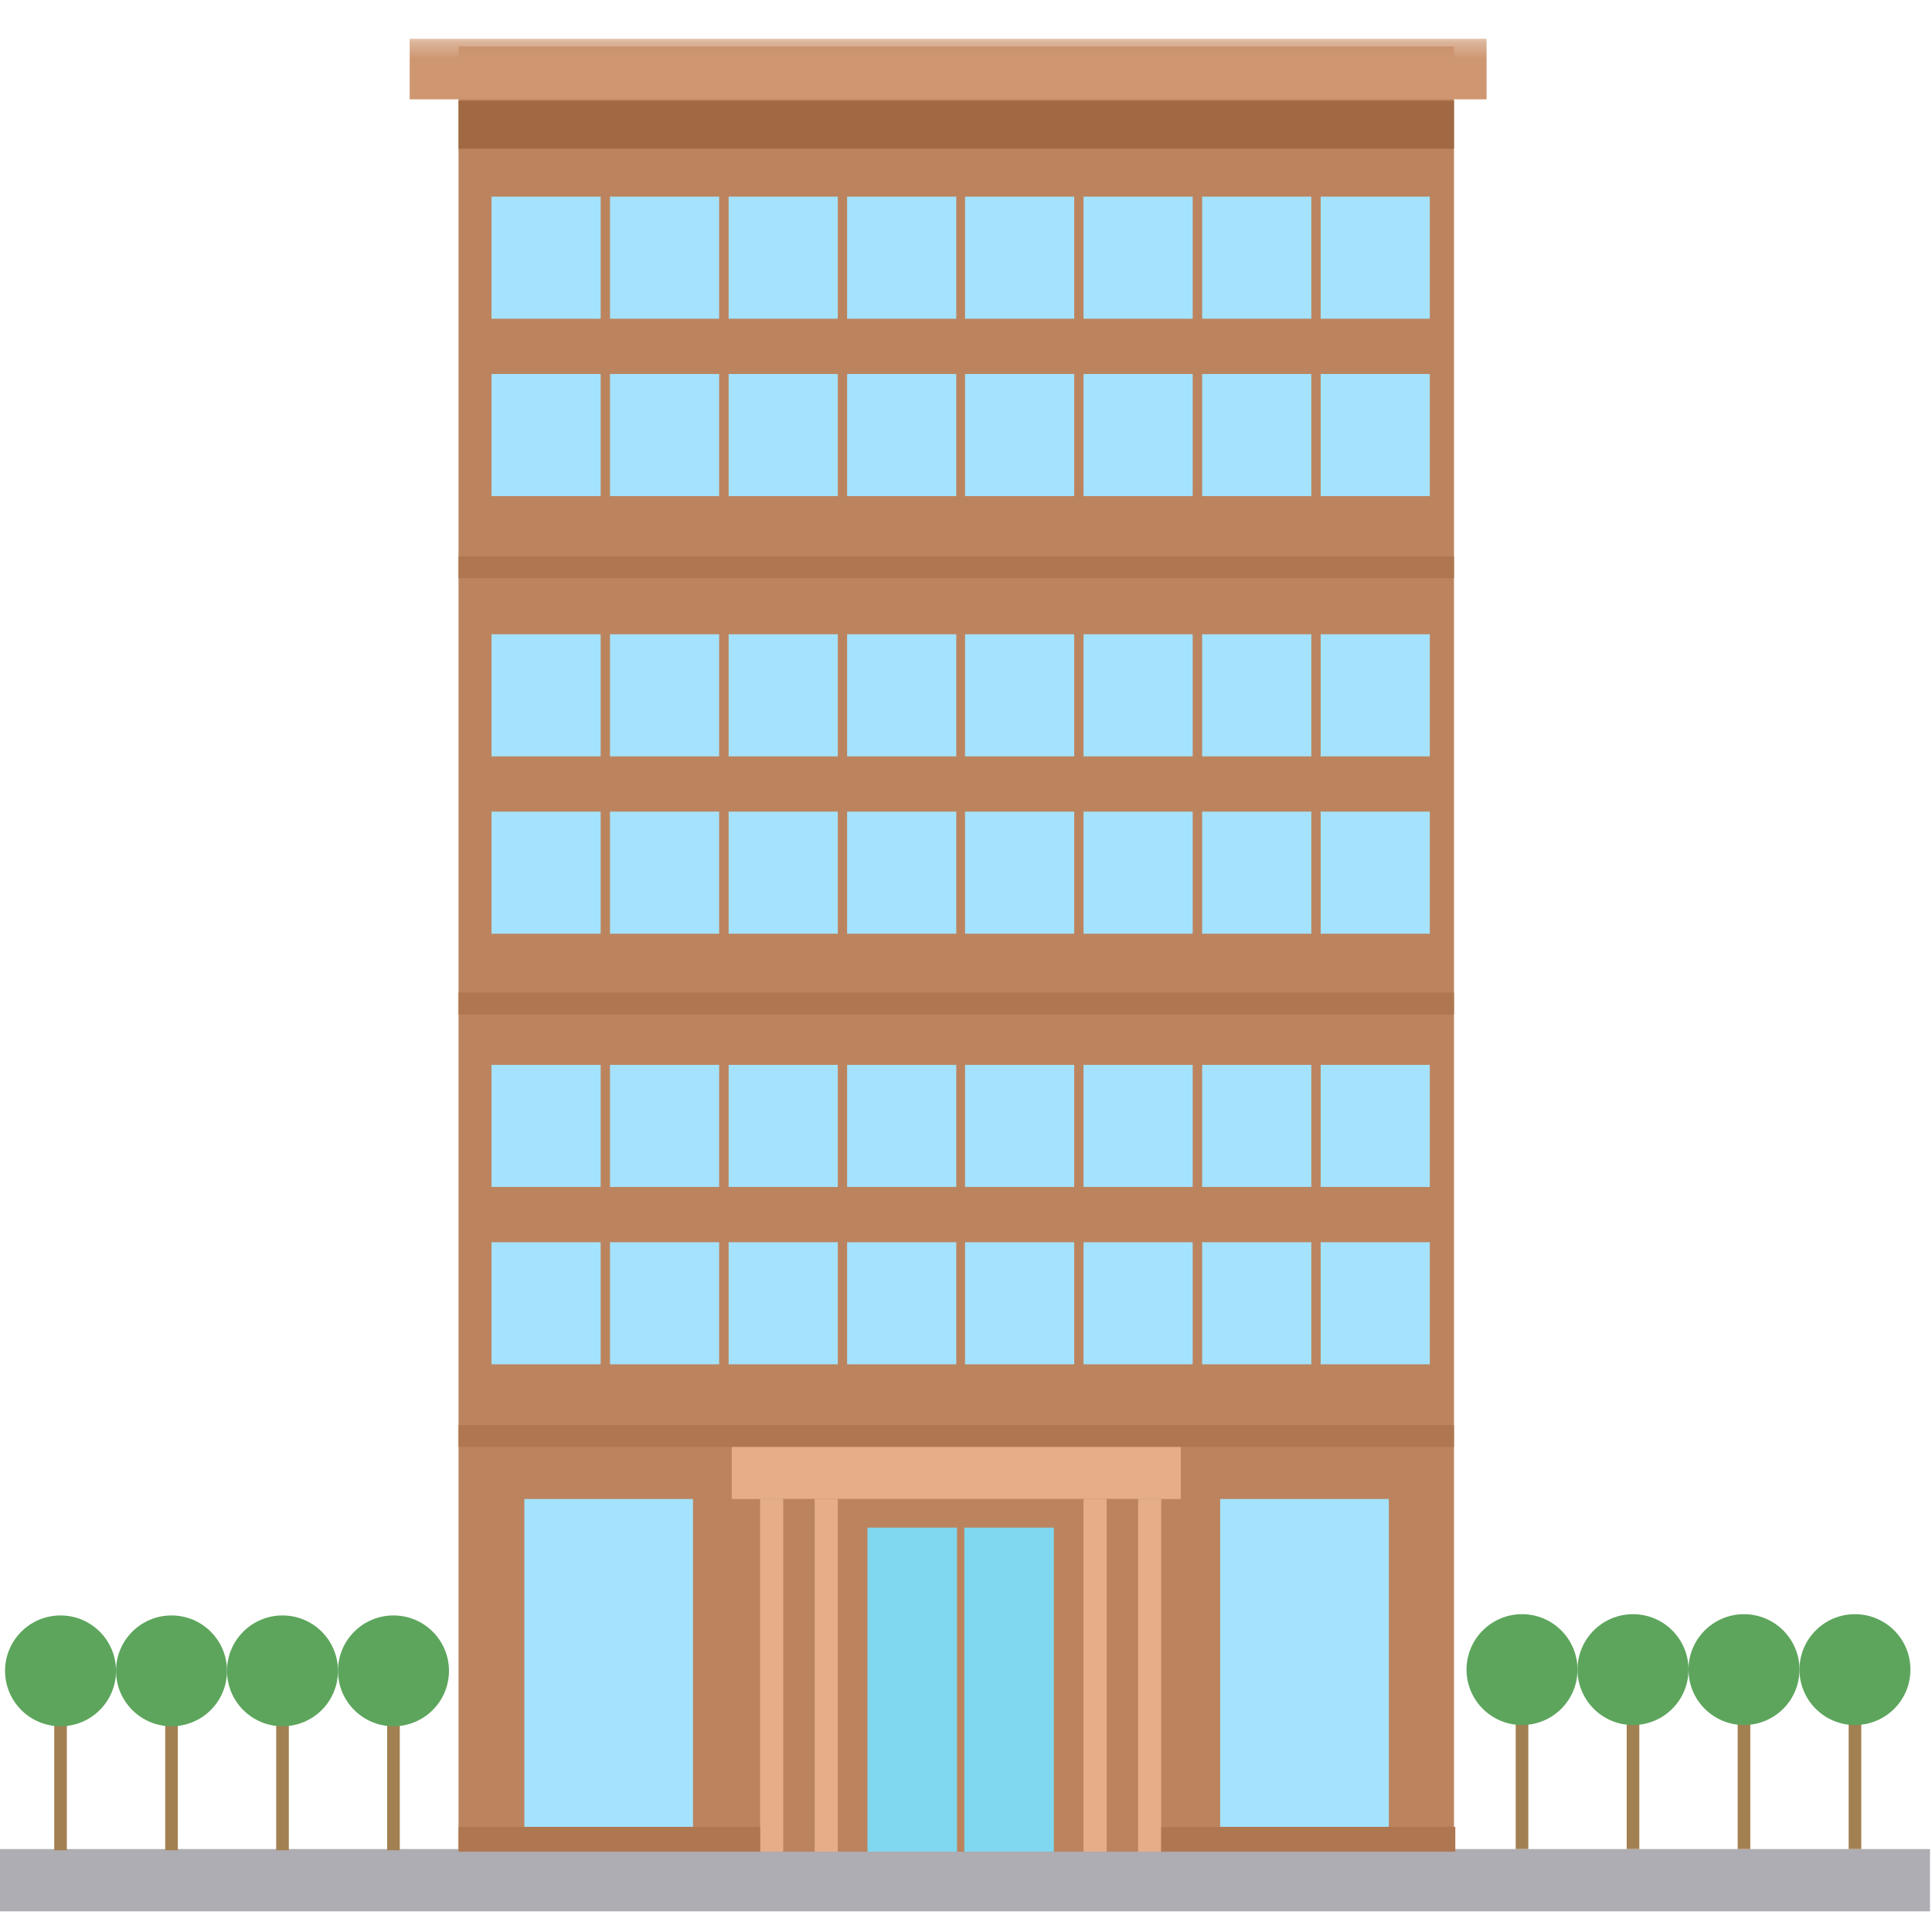 <?xml version="1.0" encoding="UTF-8"?>
<svg width="120px" height="120px" viewBox="0 0 120 120" version="1.1" xmlns="http://www.w3.org/2000/svg" xmlns:xlink="http://www.w3.org/1999/xlink">
    <!-- Generator: Sketch 51.1 (57501) - http://www.bohemiancoding.com/sketch -->
    <title>Apartment26</title>
    <desc>Created with Sketch.</desc>
    <defs>
        <polygon id="path-1" points="0 116.594 119.875 116.594 119.875 0.283 0 0.283"></polygon>
    </defs>
    <g id="Apartment26" stroke="none" stroke-width="1" fill="none" fill-rule="evenodd">
        <g id="Page-1" transform="translate(0, 2)">
            <polygon id="Fill-1" fill="#AEADB3" points="0 116.717 119.875 116.717 119.875 112.848 0 112.848"></polygon>
            <polygon id="Fill-2" fill="#BC845E" points="28.48 113.011 90.31 113.011 90.31 0.886 28.48 0.886"></polygon>
            <polygon id="Fill-3" fill="#A38051" points="3.368 112.926 4.152 112.926 4.152 102.816 3.368 102.816"></polygon>
            <g id="Group-86" transform="translate(0, 0.123)">
                <path d="M7.206,101.657 C7.206,103.558 5.664,105.099 3.76,105.099 C1.857,105.099 0.314,103.558 0.314,101.657 C0.314,99.756 1.857,98.215 3.76,98.215 C5.664,98.215 7.206,99.756 7.206,101.657" id="Fill-4" fill="#5DA55D"></path>
                <mask id="mask-2" fill="white">
                    <use xlink:href="#path-1"></use>
                </mask>
                <g id="Clip-7"></g>
                <polygon id="Fill-6" fill="#A38051" mask="url(#mask-2)" points="10.261 112.802 11.045 112.802 11.045 102.693 10.261 102.693"></polygon>
                <path d="M14.1,101.657 C14.1,103.558 12.557,105.099 10.653,105.099 C8.75,105.099 7.207,103.558 7.207,101.657 C7.207,99.756 8.75,98.215 10.653,98.215 C12.557,98.215 14.1,99.756 14.1,101.657" id="Fill-8" fill="#5DA55D" mask="url(#mask-2)"></path>
                <polygon id="Fill-9" fill="#A38051" mask="url(#mask-2)" points="17.155 112.802 17.939 112.802 17.939 102.693 17.155 102.693"></polygon>
                <path d="M20.993,101.657 C20.993,103.558 19.45,105.099 17.547,105.099 C15.643,105.099 14.1,103.558 14.1,101.657 C14.1,99.756 15.643,98.215 17.547,98.215 C19.45,98.215 20.993,99.756 20.993,101.657" id="Fill-10" fill="#5DA55D" mask="url(#mask-2)"></path>
                <polygon id="Fill-11" fill="#A38051" mask="url(#mask-2)" points="24.048 112.802 24.831 112.802 24.831 102.693 24.048 102.693"></polygon>
                <path d="M27.887,101.657 C27.887,103.558 26.343,105.099 24.44,105.099 C22.537,105.099 20.993,103.558 20.993,101.657 C20.993,99.756 22.537,98.215 24.44,98.215 C26.343,98.215 27.887,99.756 27.887,101.657" id="Fill-12" fill="#5DA55D" mask="url(#mask-2)"></path>
                <polygon id="Fill-13" fill="#A38051" mask="url(#mask-2)" points="94.143 112.725 94.927 112.725 94.927 102.615 94.143 102.615"></polygon>
                <path d="M97.982,101.579 C97.982,103.481 96.439,105.022 94.535,105.022 C92.632,105.022 91.089,103.481 91.089,101.579 C91.089,99.678 92.632,98.137 94.535,98.137 C96.439,98.137 97.982,99.678 97.982,101.579" id="Fill-14" fill="#5DA55D" mask="url(#mask-2)"></path>
                <polygon id="Fill-15" fill="#A38051" mask="url(#mask-2)" points="101.037 112.725 101.821 112.725 101.821 102.615 101.037 102.615"></polygon>
                <path d="M104.876,101.579 C104.876,103.481 103.332,105.022 101.429,105.022 C99.525,105.022 97.982,103.481 97.982,101.579 C97.982,99.678 99.525,98.137 101.429,98.137 C103.332,98.137 104.876,99.678 104.876,101.579" id="Fill-16" fill="#5DA55D" mask="url(#mask-2)"></path>
                <polygon id="Fill-17" fill="#A38051" mask="url(#mask-2)" points="107.93 112.725 108.714 112.725 108.714 102.615 107.93 102.615"></polygon>
                <path d="M111.769,101.579 C111.769,103.481 110.226,105.022 108.322,105.022 C106.419,105.022 104.876,103.481 104.876,101.579 C104.876,99.678 106.419,98.137 108.322,98.137 C110.226,98.137 111.769,99.678 111.769,101.579" id="Fill-18" fill="#5DA55D" mask="url(#mask-2)"></path>
                <polygon id="Fill-19" fill="#A38051" mask="url(#mask-2)" points="114.824 112.725 115.607 112.725 115.607 102.615 114.824 102.615"></polygon>
                <path d="M118.662,101.579 C118.662,103.481 117.119,105.022 115.215,105.022 C113.312,105.022 111.769,103.481 111.769,101.579 C111.769,99.678 113.312,98.137 115.215,98.137 C117.119,98.137 118.662,99.678 118.662,101.579" id="Fill-20" fill="#5DA55D" mask="url(#mask-2)"></path>
                <polygon id="Fill-21" fill="#AF7751" mask="url(#mask-2)" points="28.48 87.751 90.31 87.751 90.31 86.397 28.48 86.397"></polygon>
                <polygon id="Fill-22" fill="#AF7751" mask="url(#mask-2)" points="28.48 60.882 90.31 60.882 90.31 59.528 28.48 59.528"></polygon>
                <polygon id="Fill-23" fill="#AF7751" mask="url(#mask-2)" points="28.48 33.787 90.31 33.787 90.31 32.433 28.48 32.433"></polygon>
                <polygon id="Fill-24" fill="#A06944" mask="url(#mask-2)" points="28.48 7.11 90.31 7.11 90.31 4.131 28.48 4.131"></polygon>
                <polygon id="Fill-25" fill="#CE9772" mask="url(#mask-2)" points="25.446 4.047 92.335 4.047 92.335 0.283 25.446 0.283"></polygon>
                <polygon id="Fill-26" fill="#A5E2FD" mask="url(#mask-2)" points="30.529 17.673 37.308 17.673 37.308 10.09 30.529 10.09"></polygon>
                <polygon id="Fill-27" fill="#A5E2FD" mask="url(#mask-2)" points="37.889 17.673 44.668 17.673 44.668 10.09 37.889 10.09"></polygon>
                <polygon id="Fill-28" fill="#A5E2FD" mask="url(#mask-2)" points="45.256 17.673 52.036 17.673 52.036 10.09 45.256 10.09"></polygon>
                <polygon id="Fill-29" fill="#A5E2FD" mask="url(#mask-2)" points="52.616 17.673 59.395 17.673 59.395 10.09 52.616 10.09"></polygon>
                <polygon id="Fill-30" fill="#A5E2FD" mask="url(#mask-2)" points="59.941 17.673 66.721 17.673 66.721 10.09 59.941 10.09"></polygon>
                <polygon id="Fill-31" fill="#A5E2FD" mask="url(#mask-2)" points="67.3 17.673 74.08 17.673 74.08 10.09 67.3 10.09"></polygon>
                <polygon id="Fill-32" fill="#A5E2FD" mask="url(#mask-2)" points="74.668 17.673 81.448 17.673 81.448 10.09 74.668 10.09"></polygon>
                <polygon id="Fill-33" fill="#A5E2FD" mask="url(#mask-2)" points="82.028 17.673 88.807 17.673 88.807 10.09 82.028 10.09"></polygon>
                <polygon id="Fill-34" fill="#A5E2FD" mask="url(#mask-2)" points="30.529 28.69 37.308 28.69 37.308 21.106 30.529 21.106"></polygon>
                <polygon id="Fill-35" fill="#A5E2FD" mask="url(#mask-2)" points="37.889 28.69 44.668 28.69 44.668 21.106 37.889 21.106"></polygon>
                <polygon id="Fill-36" fill="#A5E2FD" mask="url(#mask-2)" points="45.256 28.69 52.036 28.69 52.036 21.106 45.256 21.106"></polygon>
                <polygon id="Fill-37" fill="#A5E2FD" mask="url(#mask-2)" points="52.616 28.69 59.395 28.69 59.395 21.106 52.616 21.106"></polygon>
                <polygon id="Fill-38" fill="#A5E2FD" mask="url(#mask-2)" points="59.941 28.69 66.721 28.69 66.721 21.106 59.941 21.106"></polygon>
                <polygon id="Fill-39" fill="#A5E2FD" mask="url(#mask-2)" points="67.3 28.69 74.08 28.69 74.08 21.106 67.3 21.106"></polygon>
                <polygon id="Fill-40" fill="#A5E2FD" mask="url(#mask-2)" points="74.668 28.69 81.448 28.69 81.448 21.106 74.668 21.106"></polygon>
                <polygon id="Fill-41" fill="#A5E2FD" mask="url(#mask-2)" points="82.028 28.69 88.807 28.69 88.807 21.106 82.028 21.106"></polygon>
                <polygon id="Fill-42" fill="#A5E2FD" mask="url(#mask-2)" points="30.529 44.856 37.308 44.856 37.308 37.272 30.529 37.272"></polygon>
                <polygon id="Fill-43" fill="#A5E2FD" mask="url(#mask-2)" points="37.889 44.856 44.668 44.856 44.668 37.272 37.889 37.272"></polygon>
                <polygon id="Fill-44" fill="#A5E2FD" mask="url(#mask-2)" points="45.256 44.856 52.036 44.856 52.036 37.272 45.256 37.272"></polygon>
                <polygon id="Fill-45" fill="#A5E2FD" mask="url(#mask-2)" points="52.616 44.856 59.395 44.856 59.395 37.272 52.616 37.272"></polygon>
                <polygon id="Fill-46" fill="#A5E2FD" mask="url(#mask-2)" points="59.941 44.856 66.721 44.856 66.721 37.272 59.941 37.272"></polygon>
                <polygon id="Fill-47" fill="#A5E2FD" mask="url(#mask-2)" points="67.3 44.856 74.08 44.856 74.08 37.272 67.3 37.272"></polygon>
                <polygon id="Fill-48" fill="#A5E2FD" mask="url(#mask-2)" points="74.668 44.856 81.448 44.856 81.448 37.272 74.668 37.272"></polygon>
                <polygon id="Fill-49" fill="#A5E2FD" mask="url(#mask-2)" points="82.028 44.856 88.807 44.856 88.807 37.272 82.028 37.272"></polygon>
                <polygon id="Fill-50" fill="#A5E2FD" mask="url(#mask-2)" points="30.529 55.872 37.308 55.872 37.308 48.289 30.529 48.289"></polygon>
                <polygon id="Fill-51" fill="#A5E2FD" mask="url(#mask-2)" points="37.889 55.872 44.668 55.872 44.668 48.289 37.889 48.289"></polygon>
                <polygon id="Fill-52" fill="#A5E2FD" mask="url(#mask-2)" points="45.256 55.872 52.036 55.872 52.036 48.289 45.256 48.289"></polygon>
                <polygon id="Fill-53" fill="#A5E2FD" mask="url(#mask-2)" points="52.616 55.872 59.395 55.872 59.395 48.289 52.616 48.289"></polygon>
                <polygon id="Fill-54" fill="#A5E2FD" mask="url(#mask-2)" points="59.941 55.872 66.721 55.872 66.721 48.289 59.941 48.289"></polygon>
                <polygon id="Fill-55" fill="#A5E2FD" mask="url(#mask-2)" points="67.3 55.872 74.08 55.872 74.08 48.289 67.3 48.289"></polygon>
                <polygon id="Fill-56" fill="#A5E2FD" mask="url(#mask-2)" points="74.668 55.872 81.448 55.872 81.448 48.289 74.668 48.289"></polygon>
                <polygon id="Fill-57" fill="#A5E2FD" mask="url(#mask-2)" points="82.028 55.872 88.807 55.872 88.807 48.289 82.028 48.289"></polygon>
                <polygon id="Fill-58" fill="#A5E2FD" mask="url(#mask-2)" points="30.529 71.6 37.308 71.6 37.308 64.017 30.529 64.017"></polygon>
                <polygon id="Fill-59" fill="#A5E2FD" mask="url(#mask-2)" points="37.889 71.6 44.668 71.6 44.668 64.017 37.889 64.017"></polygon>
                <polygon id="Fill-60" fill="#A5E2FD" mask="url(#mask-2)" points="45.256 71.6 52.036 71.6 52.036 64.017 45.256 64.017"></polygon>
                <polygon id="Fill-61" fill="#A5E2FD" mask="url(#mask-2)" points="52.616 71.6 59.395 71.6 59.395 64.017 52.616 64.017"></polygon>
                <polygon id="Fill-62" fill="#A5E2FD" mask="url(#mask-2)" points="59.941 71.6 66.721 71.6 66.721 64.017 59.941 64.017"></polygon>
                <polygon id="Fill-63" fill="#A5E2FD" mask="url(#mask-2)" points="67.3 71.6 74.08 71.6 74.08 64.017 67.3 64.017"></polygon>
                <polygon id="Fill-64" fill="#A5E2FD" mask="url(#mask-2)" points="74.668 71.6 81.448 71.6 81.448 64.017 74.668 64.017"></polygon>
                <polygon id="Fill-65" fill="#A5E2FD" mask="url(#mask-2)" points="82.028 71.6 88.807 71.6 88.807 64.017 82.028 64.017"></polygon>
                <polygon id="Fill-66" fill="#A5E2FD" mask="url(#mask-2)" points="30.529 82.617 37.308 82.617 37.308 75.034 30.529 75.034"></polygon>
                <polygon id="Fill-67" fill="#A5E2FD" mask="url(#mask-2)" points="37.889 82.617 44.668 82.617 44.668 75.034 37.889 75.034"></polygon>
                <polygon id="Fill-68" fill="#A5E2FD" mask="url(#mask-2)" points="45.256 82.617 52.036 82.617 52.036 75.034 45.256 75.034"></polygon>
                <polygon id="Fill-69" fill="#A5E2FD" mask="url(#mask-2)" points="52.616 82.617 59.395 82.617 59.395 75.034 52.616 75.034"></polygon>
                <polygon id="Fill-70" fill="#A5E2FD" mask="url(#mask-2)" points="59.941 82.617 66.721 82.617 66.721 75.034 59.941 75.034"></polygon>
                <polygon id="Fill-71" fill="#A5E2FD" mask="url(#mask-2)" points="67.3 82.617 74.08 82.617 74.08 75.034 67.3 75.034"></polygon>
                <polygon id="Fill-72" fill="#A5E2FD" mask="url(#mask-2)" points="74.668 82.617 81.448 82.617 81.448 75.034 74.668 75.034"></polygon>
                <polygon id="Fill-73" fill="#A5E2FD" mask="url(#mask-2)" points="82.028 82.617 88.807 82.617 88.807 75.034 82.028 75.034"></polygon>
                <polygon id="Fill-74" fill="#E5AE89" mask="url(#mask-2)" points="45.452 90.983 73.338 90.983 73.338 87.751 45.452 87.751"></polygon>
                <polygon id="Fill-75" fill="#BC845E" mask="url(#mask-2)" points="48.646 112.888 70.691 112.888 70.691 90.983 48.646 90.983"></polygon>
                <polygon id="Fill-76" fill="#E5AE89" mask="url(#mask-2)" points="47.212 112.888 48.646 112.888 48.646 90.983 47.212 90.983"></polygon>
                <polygon id="Fill-77" fill="#E5AE89" mask="url(#mask-2)" points="50.602 112.888 52.036 112.888 52.036 90.983 50.602 90.983"></polygon>
                <polygon id="Fill-78" fill="#E5AE89" mask="url(#mask-2)" points="67.301 112.888 68.734 112.888 68.734 90.983 67.301 90.983"></polygon>
                <polygon id="Fill-79" fill="#E5AE89" mask="url(#mask-2)" points="70.691 112.888 72.124 112.888 72.124 90.983 70.691 90.983"></polygon>
                <polygon id="Fill-80" fill="#A5E2FD" mask="url(#mask-2)" points="32.568 112.802 43.043 112.802 43.043 90.983 32.568 90.983"></polygon>
                <polygon id="Fill-81" fill="#A5E2FD" mask="url(#mask-2)" points="75.788 112.802 86.263 112.802 86.263 90.983 75.788 90.983"></polygon>
                <polygon id="Fill-82" fill="#AF7751" mask="url(#mask-2)" points="28.48 112.888 47.212 112.888 47.212 111.347 28.48 111.347"></polygon>
                <polygon id="Fill-83" fill="#AF7751" mask="url(#mask-2)" points="72.124 112.888 90.392 112.888 90.392 111.347 72.124 111.347"></polygon>
                <polygon id="Fill-84" fill="#7FD8EF" mask="url(#mask-2)" points="53.882 112.888 59.441 112.888 59.441 92.761 53.882 92.761"></polygon>
                <polygon id="Fill-85" fill="#7FD8EF" mask="url(#mask-2)" points="59.895 112.888 65.455 112.888 65.455 92.761 59.895 92.761"></polygon>
            </g>
        </g>
    </g>
</svg>